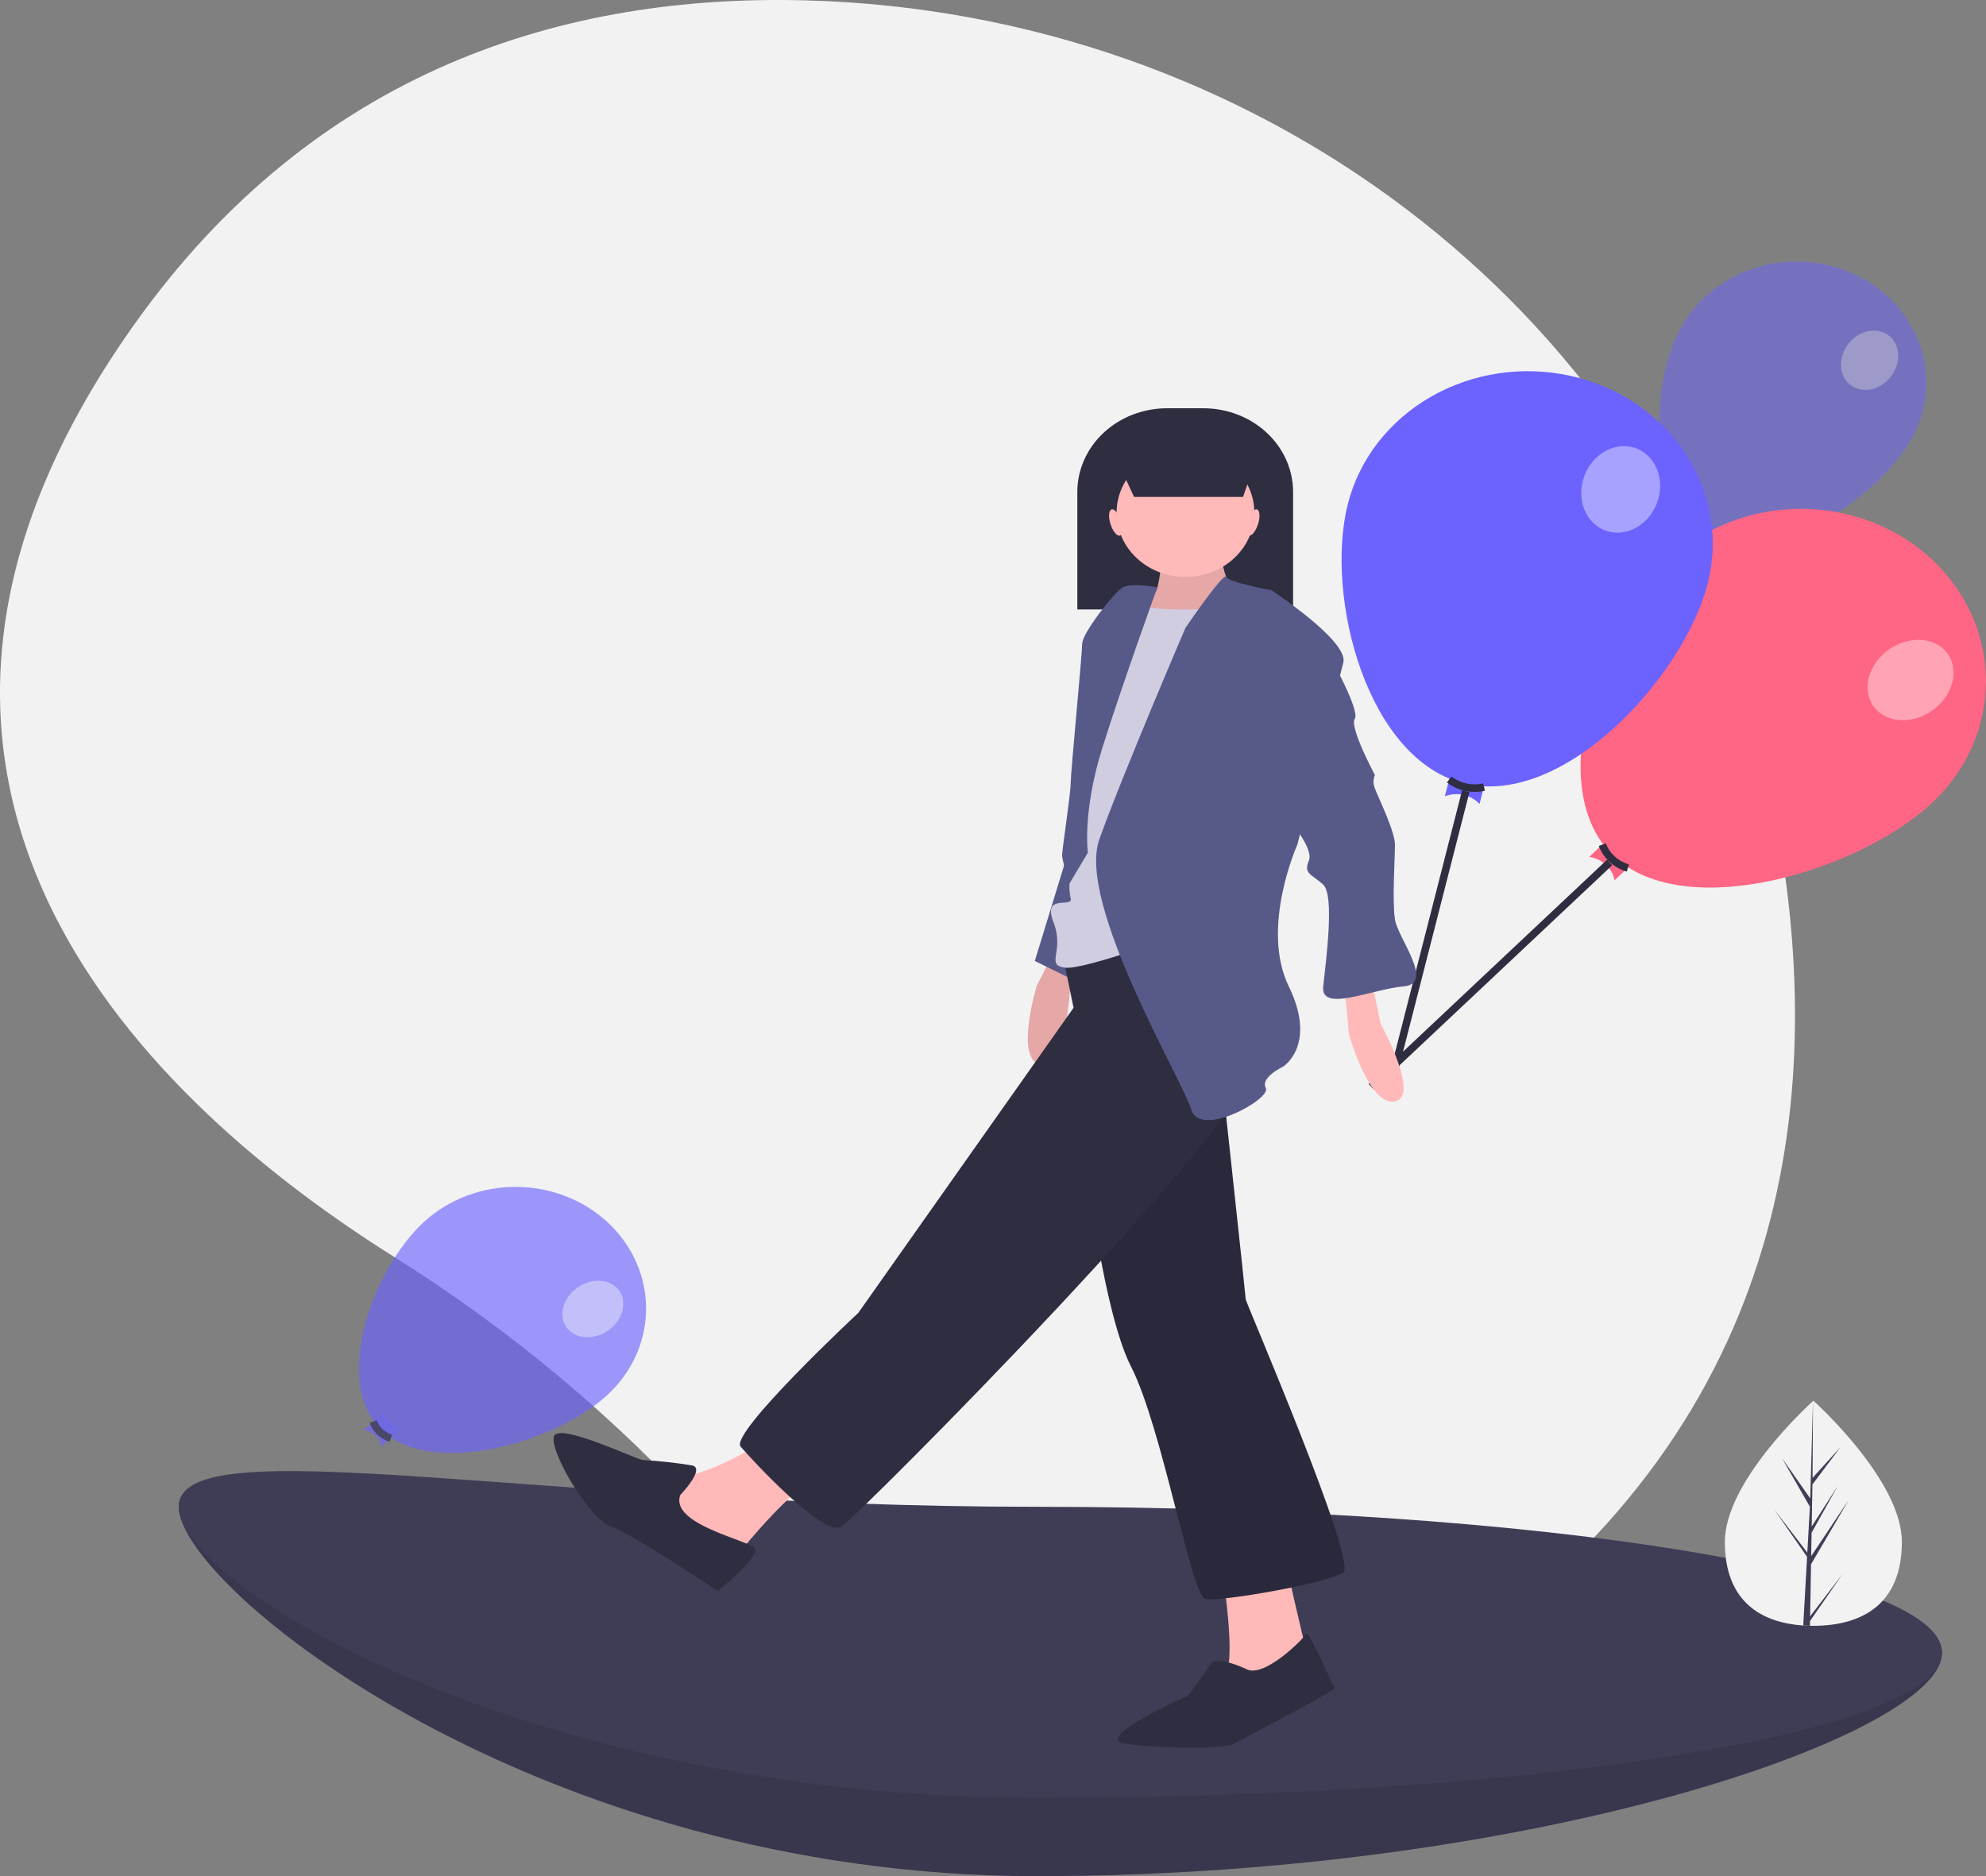 <svg width="526" height="497" viewBox="0 0 526 497" fill="none" xmlns="http://www.w3.org/2000/svg">
<rect x="0" y="0" width="526" height="497" fill="#808080" stroke="none"/>
<g id="undraw_happy_feeling_slmw 1" clip-path="url(#clip0)">
<path id="Vector" d="M463.962 189.215C434.509 81.197 332.739 3.223 213.282 0.095C150.129 -1.558 83.674 17.976 35.291 86.335C-51.201 208.534 40.606 292.977 104.611 333.103C135.533 352.527 163.396 375.884 187.392 402.496C230.625 450.344 313.796 509.803 412.849 416.64C484.643 349.116 483.581 261.165 463.962 189.215Z" fill="#F2F2F2"/>
<path id="Vector_2" d="M514.33 437.936C514.33 459.226 406.978 497 274.552 497C142.126 497 47.343 420.452 47.343 399.161C47.343 377.871 142.126 419.901 274.552 419.901C406.978 419.901 514.33 416.646 514.33 437.936Z" fill="#3F3D56"/>
<path id="Vector_3" opacity="0.1" d="M514.33 437.936C514.33 459.226 406.978 497 274.552 497C142.126 497 47.343 420.452 47.343 399.161C47.343 377.871 142.126 419.901 274.552 419.901C406.978 419.901 514.33 416.646 514.33 437.936Z" fill="black"/>
<path id="Vector_4" d="M514.33 437.711C514.33 459.001 406.978 476.26 274.552 476.26C142.126 476.26 47.343 420.452 47.343 399.161C47.343 377.871 142.126 399.161 274.552 399.161C406.978 399.161 514.33 416.42 514.33 437.711Z" fill="#3F3D56"/>
<g id="ballons" opacity="0.7">
<path id="Vector_5" opacity="0.7" d="M506.393 116.034C497.695 131.778 470.129 150.33 453.248 142.219C436.367 134.107 436.563 102.403 445.261 86.659C449.438 79.1 456.664 73.398 465.349 70.807C474.033 68.216 483.466 68.949 491.572 72.844C499.677 76.739 505.792 83.477 508.572 91.576C511.351 99.676 510.567 108.473 506.393 116.034V116.034Z" fill="#6C63FF"/>
<path id="Vector_6" opacity="0.7" d="M454.677 146.382C454.134 145.396 453.274 144.593 452.218 144.085C451.161 143.577 449.96 143.39 448.784 143.551L451.82 138.055L457.712 140.887L454.677 146.382Z" fill="#6C63FF"/>
<path id="Vector_7" opacity="0.7" d="M450.382 140.694C451.059 141.566 451.948 142.276 452.976 142.766C454.005 143.255 455.143 143.509 456.297 143.508" stroke="#2F2E41" stroke-width="2" stroke-miterlimit="10"/>
<path id="Vector_8" opacity="0.4" d="M501.617 98.527C503.817 94.543 502.716 89.927 499.157 88.217C495.597 86.507 490.928 88.35 488.728 92.333C486.527 96.317 487.629 100.932 491.188 102.643C494.747 104.353 499.416 102.51 501.617 98.527Z" fill="white"/>
<path id="Vector_9" opacity="0.7" d="M453.09 142.416L427.438 202.621" stroke="#2F2E41" stroke-width="2" stroke-miterlimit="10"/>
</g>
<path id="Vector_10" d="M511.808 212.613C492.766 230.529 446.803 244.727 427.593 226.968C408.383 209.209 423.201 166.217 442.242 148.301C451.387 139.702 463.82 134.843 476.806 134.792C489.792 134.74 502.268 139.501 511.491 148.028C520.714 156.554 525.928 168.148 525.987 180.259C526.047 192.371 520.946 204.008 511.808 212.613Z" fill="#FF6584"/>
<path id="Vector_11" d="M427.622 233.194C427.338 231.638 426.539 230.203 425.336 229.092C424.134 227.98 422.589 227.247 420.917 226.996L427.564 220.742L434.269 226.941L427.622 233.194Z" fill="#FF6584"/>
<path id="Vector_12" d="M424.399 223.753C424.918 225.208 425.8 226.527 426.972 227.602C428.145 228.677 429.574 229.477 431.143 229.937" stroke="#2F2E41" stroke-width="2" stroke-miterlimit="10"/>
<path id="Vector_13" d="M426.313 228.479L363.174 287.887" stroke="#2F2E41" stroke-width="2" stroke-miterlimit="10"/>
<g id="Group 1">
<path id="Vector_14" opacity="0.4" d="M513.355 186.923C518.173 182.39 518.795 175.68 514.745 171.935C510.695 168.191 503.506 168.83 498.688 173.363C493.87 177.896 493.248 184.607 497.298 188.351C501.349 192.096 508.538 191.456 513.355 186.923Z" fill="white"/>
<path id="Vector_15" d="M452.292 154.57C446.018 179.109 414.675 213.529 388.365 207.677C362.054 201.825 350.74 157.917 357.014 133.379C360.035 121.602 367.945 111.425 379.007 105.086C390.069 98.747 403.378 96.764 416.007 99.573C428.636 102.382 439.552 109.753 446.357 120.066C453.161 130.379 455.296 142.79 452.292 154.57V154.57Z" fill="#6C63FF"/>
</g>
<path id="Vector_16" d="M391.861 212.981C390.75 211.789 389.268 210.952 387.621 210.585C385.974 210.219 384.246 210.342 382.678 210.938L384.868 202.373L394.051 204.416L391.861 212.981Z" fill="#6C63FF"/>
<path id="Vector_17" d="M383.843 206.48C385.098 207.471 386.587 208.17 388.188 208.52C389.789 208.869 391.456 208.859 393.052 208.491" stroke="#2F2E41" stroke-width="2" stroke-miterlimit="10"/>
<path id="Vector_18" opacity="0.4" d="M439.29 131.877C440.878 125.668 437.668 119.635 432.12 118.401C426.573 117.167 420.789 121.2 419.202 127.409C417.614 133.617 420.824 139.651 426.371 140.884C431.919 142.118 437.703 138.086 439.29 131.877Z" fill="white"/>
<path id="Vector_19" d="M388.219 209.577L367.413 290.944" stroke="#2F2E41" stroke-width="2" stroke-miterlimit="10"/>
<g id="Group" opacity="0.8">
<path id="Vector_20" opacity="0.8" d="M160.661 369.733C146.983 382.146 114.365 391.616 101.056 378.86C87.747 366.104 98.787 335.952 112.464 323.539C115.716 320.587 119.56 318.262 123.775 316.696C127.991 315.13 132.496 314.353 137.033 314.411C141.571 314.469 146.052 315.359 150.22 317.032C154.388 318.705 158.162 321.127 161.327 324.16C164.492 327.193 166.985 330.778 168.664 334.71C170.343 338.642 171.176 342.843 171.114 347.075C171.052 351.307 170.097 355.486 168.303 359.374C166.51 363.261 163.913 366.781 160.661 369.733V369.733Z" fill="#6C63FF"/>
<path id="Vector_21" opacity="0.8" d="M100.992 383.252C100.813 382.151 100.268 381.129 99.435 380.331C98.602 379.533 97.522 378.997 96.347 378.8L101.12 374.467L105.766 378.92L100.992 383.252Z" fill="#6C63FF"/>
<path id="Vector_22" opacity="0.8" d="M98.847 376.553C99.193 377.586 99.797 378.527 100.61 379.3C101.422 380.072 102.42 380.653 103.52 380.996" stroke="#2F2E41" stroke-width="2" stroke-miterlimit="10"/>
<path id="Vector_23" opacity="0.4" d="M162.103 351.628C165.563 348.488 166.094 343.762 163.288 341.072C160.482 338.382 155.401 338.748 151.941 341.889C148.481 345.029 147.95 349.756 150.756 352.445C153.562 355.135 158.642 354.769 162.103 351.628Z" fill="white"/>
</g>
<path id="Vector_24" d="M309.102 108.15H318.711C325.014 108.15 331.06 110.485 335.517 114.643C339.975 118.8 342.479 124.438 342.479 130.318V161.447H285.333V130.318C285.333 127.407 285.948 124.524 287.143 121.834C288.337 119.145 290.088 116.701 292.295 114.643C294.502 112.584 297.122 110.951 300.006 109.837C302.89 108.723 305.981 108.15 309.102 108.15Z" fill="#2F2E41"/>
<path id="Vector_25" d="M281.828 246.927L274.616 261.069C274.616 261.069 268.737 280.066 275.398 282.097C282.059 284.128 283.359 262.602 283.359 262.602L288.875 248.348L281.828 246.927Z" fill="#FFB9B9"/>
<path id="Vector_26" opacity="0.1" d="M281.828 246.927L274.616 261.069C274.616 261.069 268.737 280.066 275.398 282.097C282.059 284.128 283.359 262.602 283.359 262.602L288.875 248.348L281.828 246.927Z" fill="black"/>
<path id="Vector_27" d="M283.194 224.794L274.072 254.567L288.514 261.655V226.211L283.194 224.794Z" fill="#575A89"/>
<path id="Vector_28" d="M307.896 145.752C307.896 145.752 307.136 157.095 305.616 157.095C304.095 157.095 301.055 170.564 301.055 170.564L313.976 178.361L329.938 164.892L325.377 154.259C325.377 154.259 323.097 150.006 323.857 145.752C324.617 141.499 307.896 145.752 307.896 145.752Z" fill="#FFB9B9"/>
<path id="Vector_29" opacity="0.1" d="M307.896 145.752C307.896 145.752 307.136 157.095 305.616 157.095C304.095 157.095 301.055 170.564 301.055 170.564L313.976 178.361L329.938 164.892L325.377 154.259C325.377 154.259 323.097 150.006 323.857 145.752C324.617 141.499 307.896 145.752 307.896 145.752Z" fill="black"/>
<path id="Vector_30" d="M355.78 258.466L357.3 274.061C357.3 274.061 362.621 293.201 369.461 291.783C376.302 290.365 365.661 271.225 365.661 271.225L362.621 256.339L355.78 258.466Z" fill="#FFB9B9"/>
<path id="Vector_31" d="M323.097 412.294C323.097 412.294 327.658 438.523 324.617 443.485C321.577 448.447 327.658 449.156 327.658 449.156L345.899 444.903V437.105C345.899 437.105 339.819 411.585 339.819 410.167C339.819 408.75 323.097 412.294 323.097 412.294Z" fill="#FFB9B9"/>
<path id="Vector_32" d="M285.854 294.619C285.854 294.619 291.174 345.659 299.535 361.963C307.896 378.267 315.497 422.927 319.297 423.636C323.097 424.345 351.98 419.383 355.78 416.547C359.581 413.712 329.938 344.95 329.938 344.241C329.938 343.532 323.097 280.441 323.097 280.441L313.976 266.263L285.854 294.619Z" fill="#2F2E41"/>
<path id="Vector_33" opacity="0.1" d="M285.854 294.619C285.854 294.619 291.174 345.659 299.535 361.963C307.896 378.267 315.497 422.927 319.297 423.636C323.097 424.345 351.98 419.383 355.78 416.547C359.581 413.712 329.938 344.95 329.938 344.241C329.938 343.532 323.097 280.441 323.097 280.441L313.976 266.263L285.854 294.619Z" fill="black"/>
<path id="Vector_34" d="M329.938 442.067C329.938 442.067 322.337 438.523 320.817 440.65L314.736 449.156C314.736 449.156 288.894 460.498 298.015 461.916C307.136 463.334 324.617 463.334 326.898 461.916C329.178 460.498 354.26 447.738 353.5 447.03C352.74 446.321 346.659 431.434 345.899 432.852C345.139 434.27 334.498 444.903 329.938 442.067Z" fill="#2F2E41"/>
<path id="Vector_35" d="M202.246 381.812C202.246 381.812 184.765 393.154 176.404 391.027C168.043 388.901 176.404 406.623 176.404 406.623L191.605 414.421L196.166 410.876C196.166 410.876 212.127 391.027 218.968 390.319C225.808 389.61 202.246 381.812 202.246 381.812Z" fill="#FFB9B9"/>
<path id="Vector_36" d="M281.293 252.086L284.334 266.972L227.328 347.785C227.328 347.785 193.125 379.685 196.166 383.23C199.206 386.774 218.208 407.332 222.768 404.496C227.328 401.661 332.978 295.328 332.218 281.15C331.458 266.972 306.376 240.034 306.376 240.034L281.293 250.668V252.086Z" fill="#2F2E41"/>
<path id="Vector_37" d="M180.204 395.99C180.204 395.99 187.045 388.901 183.244 388.192C178.97 387.489 174.656 387.016 170.323 386.774C168.803 386.774 148.281 376.85 146.761 380.394C145.241 383.939 155.882 402.37 161.962 404.496C168.043 406.623 190.085 421.51 190.085 421.51C190.085 421.51 201.486 412.294 199.966 410.167C198.446 408.041 177.164 403.787 180.204 395.99Z" fill="#2F2E41"/>
<path id="Vector_38" d="M313.976 152.841C324.051 152.841 332.218 145.224 332.218 135.828C332.218 126.432 324.051 118.815 313.976 118.815C303.902 118.815 295.735 126.432 295.735 135.828C295.735 145.224 303.902 152.841 313.976 152.841Z" fill="#FFB9B9"/>
<path id="Vector_39" d="M317.777 161.348C317.777 161.348 304.856 162.057 301.055 159.93C297.255 157.804 288.894 188.995 288.894 188.995L283.574 230.11C283.574 230.11 282.814 235.072 283.574 237.908C284.334 240.743 275.973 236.49 279.013 244.288C282.053 252.086 276.733 255.63 282.053 256.339C287.374 257.048 315.497 246.414 315.497 246.414L328.418 183.324L332.218 157.804L317.777 161.348Z" fill="#D0CDE1"/>
<path id="Vector_40" d="M306.537 155.589C306.537 155.589 299.535 154.259 297.255 155.677C294.975 157.095 286.614 167.728 286.614 170.564C286.614 173.399 283.574 204.59 283.574 207.426C283.574 210.261 281.293 225.148 281.293 226.566C281.293 227.983 283.243 234.077 283.243 234.077L288.134 225.857C288.134 225.857 286.614 215.223 291.934 198.21C297.255 181.197 306.537 155.589 306.537 155.589Z" fill="#575A89"/>
<path id="Vector_41" d="M313.976 166.31C313.976 166.31 324.13 151.424 324.754 152.841C325.377 154.259 336.779 156.386 336.779 156.386C336.779 156.386 357.3 169.855 355.78 175.526C354.26 181.197 343.619 223.73 343.619 223.73C343.619 223.73 333.738 245.706 341.339 261.301C348.94 276.897 339.819 282.568 339.819 282.568C339.819 282.568 333.738 285.403 335.258 288.239C336.779 291.074 317.777 301.708 315.497 293.91C313.216 286.112 285.094 239.326 291.174 222.312C297.255 205.299 313.976 166.31 313.976 166.31Z" fill="#575A89"/>
<path id="Vector_42" d="M351.98 173.399C351.98 173.399 360.341 188.286 358.821 190.412C357.3 192.539 364.141 205.299 364.141 205.299C363.668 206.439 363.668 207.703 364.141 208.843C364.901 210.97 369.462 220.186 369.462 223.73C369.462 227.274 368.701 238.617 369.462 243.579C370.222 248.541 380.102 260.592 371.742 261.301C363.381 262.01 349.7 268.39 350.46 261.301C351.22 254.212 353.5 237.199 350.46 234.363C347.419 231.528 345.139 231.528 346.659 227.983C348.18 224.439 339.819 215.223 339.819 215.223L351.98 173.399Z" fill="#575A89"/>
<path id="Vector_43" d="M329.219 131.637H300.367L293.834 117.635H334.118L329.219 131.637Z" fill="#2F2E41"/>
<path id="Vector_44" d="M296.582 141.883C297.352 141.674 297.494 139.952 296.899 138.035C296.303 136.118 295.196 134.733 294.425 134.941C293.654 135.15 293.512 136.872 294.108 138.789C294.703 140.706 295.811 142.091 296.582 141.883Z" fill="#FFB9B9"/>
<path id="Vector_45" d="M333.22 138.789C333.816 136.872 333.674 135.15 332.903 134.941C332.132 134.733 331.025 136.118 330.429 138.035C329.834 139.952 329.976 141.674 330.746 141.883C331.517 142.091 332.625 140.706 333.22 138.789Z" fill="#FFB9B9"/>
<path id="Vector_46" d="M503.717 408.47C503.717 424.936 493.222 430.685 480.275 430.685C479.974 430.685 479.673 430.682 479.377 430.678C478.775 430.663 478.181 430.636 477.596 430.598C465.91 429.828 456.834 423.783 456.834 408.47C456.834 392.626 478.539 372.632 480.178 371.146C480.178 371.146 480.179 371.146 480.179 371.145C480.18 371.145 480.18 371.145 480.181 371.145C480.181 371.144 480.181 371.144 480.181 371.143C480.182 371.143 480.182 371.142 480.182 371.142C480.243 371.089 480.275 371.059 480.275 371.059C480.275 371.059 503.717 392.004 503.717 408.47Z" fill="#F2F2F2"/>
<path id="Vector_47" d="M479.421 428.167L487.993 416.995L479.401 429.392L479.377 430.678C478.775 430.663 478.181 430.636 477.596 430.598L478.519 414.128L478.511 413.999L478.527 413.976L478.616 412.418L470 399.99L478.641 411.25L478.661 411.583L479.36 399.137L471.984 386.292L479.45 396.949L480.178 371.146L480.182 371.059V371.142L480.06 391.492L487.403 383.425L480.027 393.244L479.836 404.389L486.692 393.695L479.808 406.028L479.698 412.224L489.652 397.339L479.661 414.386L479.421 428.167Z" fill="#3F3D56"/>
</g>
<defs>
<clipPath id="clip0">
<rect width="526" height="497" fill="white"/>
</clipPath>
</defs>
</svg>
